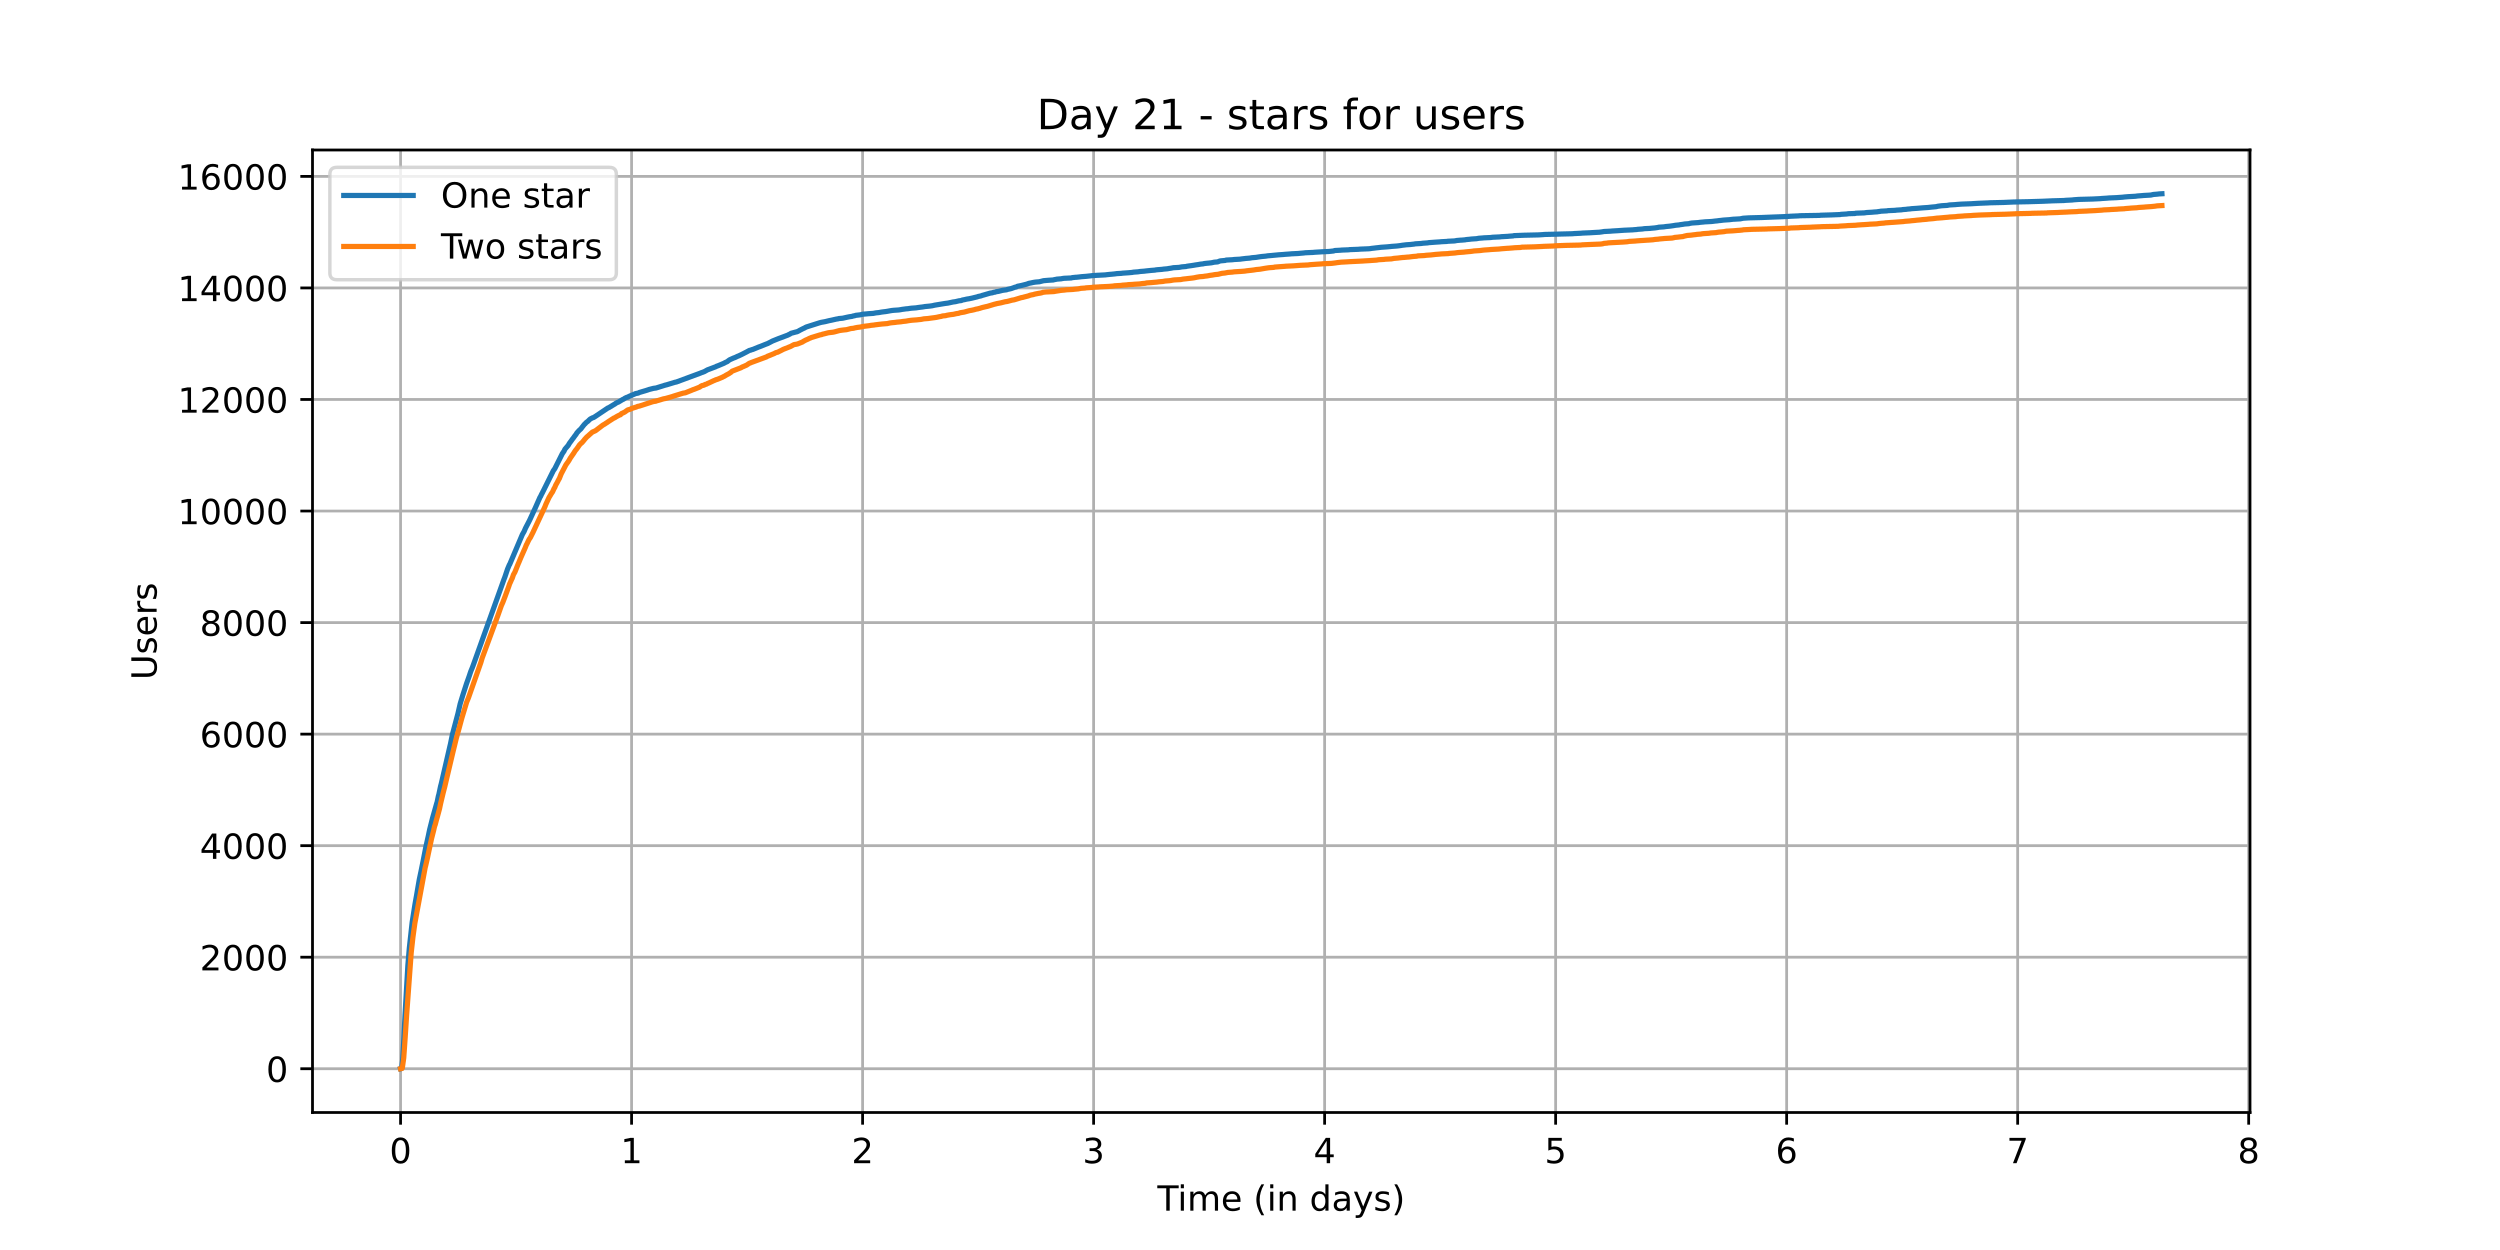 <?xml version="1.0" encoding="utf-8" standalone="no"?>
<!DOCTYPE svg PUBLIC "-//W3C//DTD SVG 1.1//EN"
  "http://www.w3.org/Graphics/SVG/1.1/DTD/svg11.dtd">
<!-- Created with matplotlib (https://matplotlib.org/) -->
<svg height="360pt" version="1.1" viewBox="0 0 720 360" width="720pt" xmlns="http://www.w3.org/2000/svg" xmlns:xlink="http://www.w3.org/1999/xlink">
 <defs>
  <style type="text/css">*{stroke-linecap:butt;stroke-linejoin:round;}</style>
 </defs>
 <g id="figure_1">
  <g id="patch_1">
   <path d="M 0 360 
L 720 360 
L 720 0 
L 0 0 
z
" style="fill:#ffffff;"/>
  </g>
  <g id="axes_1">
   <g id="patch_2">
    <path d="M 90 320.4 
L 648 320.4 
L 648 43.2 
L 90 43.2 
z
" style="fill:#ffffff;"/>
   </g>
   <g id="matplotlib.axis_1">
    <g id="xtick_1">
     <g id="line2d_1">
      <path clip-path="url(#p5979b365cb)" d="M 115.364 320.4 
L 115.364 43.2 
" style="fill:none;stroke:#b0b0b0;stroke-linecap:square;stroke-width:0.8;"/>
     </g>
     <g id="line2d_2">
      <defs>
       <path d="M 0 0 
L 0 3.5 
" id="ma0890ccda3" style="stroke:#000000;stroke-width:0.8;"/>
      </defs>
      <g>
       <use style="stroke:#000000;stroke-width:0.8;" x="115.364" xlink:href="#ma0890ccda3" y="320.4"/>
      </g>
     </g>
     <g id="text_1">
      <!-- 0 -->
      <g transform="translate(112.182 334.998)scale(0.1 -0.1)">
       <defs>
        <path d="M 31.781 66.406 
Q 24.172 66.406 20.328 58.906 
Q 16.5 51.422 16.5 36.375 
Q 16.5 21.391 20.328 13.891 
Q 24.172 6.391 31.781 6.391 
Q 39.453 6.391 43.281 13.891 
Q 47.125 21.391 47.125 36.375 
Q 47.125 51.422 43.281 58.906 
Q 39.453 66.406 31.781 66.406 
z
M 31.781 74.219 
Q 44.047 74.219 50.516 64.516 
Q 56.984 54.828 56.984 36.375 
Q 56.984 17.969 50.516 8.266 
Q 44.047 -1.422 31.781 -1.422 
Q 19.531 -1.422 13.062 8.266 
Q 6.594 17.969 6.594 36.375 
Q 6.594 54.828 13.062 64.516 
Q 19.531 74.219 31.781 74.219 
z
" id="DejaVuSans-48"/>
       </defs>
       <use xlink:href="#DejaVuSans-48"/>
      </g>
     </g>
    </g>
    <g id="xtick_2">
     <g id="line2d_3">
      <path clip-path="url(#p5979b365cb)" d="M 181.895 320.4 
L 181.895 43.2 
" style="fill:none;stroke:#b0b0b0;stroke-linecap:square;stroke-width:0.8;"/>
     </g>
     <g id="line2d_4">
      <g>
       <use style="stroke:#000000;stroke-width:0.8;" x="181.895" xlink:href="#ma0890ccda3" y="320.4"/>
      </g>
     </g>
     <g id="text_2">
      <!-- 1 -->
      <g transform="translate(178.714 334.998)scale(0.1 -0.1)">
       <defs>
        <path d="M 12.406 8.297 
L 28.516 8.297 
L 28.516 63.922 
L 10.984 60.406 
L 10.984 69.391 
L 28.422 72.906 
L 38.281 72.906 
L 38.281 8.297 
L 54.391 8.297 
L 54.391 0 
L 12.406 0 
z
" id="DejaVuSans-49"/>
       </defs>
       <use xlink:href="#DejaVuSans-49"/>
      </g>
     </g>
    </g>
    <g id="xtick_3">
     <g id="line2d_5">
      <path clip-path="url(#p5979b365cb)" d="M 248.427 320.4 
L 248.427 43.2 
" style="fill:none;stroke:#b0b0b0;stroke-linecap:square;stroke-width:0.8;"/>
     </g>
     <g id="line2d_6">
      <g>
       <use style="stroke:#000000;stroke-width:0.8;" x="248.427" xlink:href="#ma0890ccda3" y="320.4"/>
      </g>
     </g>
     <g id="text_3">
      <!-- 2 -->
      <g transform="translate(245.246 334.998)scale(0.1 -0.1)">
       <defs>
        <path d="M 19.188 8.297 
L 53.609 8.297 
L 53.609 0 
L 7.328 0 
L 7.328 8.297 
Q 12.938 14.109 22.625 23.891 
Q 32.328 33.688 34.812 36.531 
Q 39.547 41.844 41.422 45.531 
Q 43.312 49.219 43.312 52.781 
Q 43.312 58.594 39.234 62.25 
Q 35.156 65.922 28.609 65.922 
Q 23.969 65.922 18.812 64.312 
Q 13.672 62.703 7.812 59.422 
L 7.812 69.391 
Q 13.766 71.781 18.938 73 
Q 24.125 74.219 28.422 74.219 
Q 39.75 74.219 46.484 68.547 
Q 53.219 62.891 53.219 53.422 
Q 53.219 48.922 51.531 44.891 
Q 49.859 40.875 45.406 35.406 
Q 44.188 33.984 37.641 27.219 
Q 31.109 20.453 19.188 8.297 
z
" id="DejaVuSans-50"/>
       </defs>
       <use xlink:href="#DejaVuSans-50"/>
      </g>
     </g>
    </g>
    <g id="xtick_4">
     <g id="line2d_7">
      <path clip-path="url(#p5979b365cb)" d="M 314.959 320.4 
L 314.959 43.2 
" style="fill:none;stroke:#b0b0b0;stroke-linecap:square;stroke-width:0.8;"/>
     </g>
     <g id="line2d_8">
      <g>
       <use style="stroke:#000000;stroke-width:0.8;" x="314.959" xlink:href="#ma0890ccda3" y="320.4"/>
      </g>
     </g>
     <g id="text_4">
      <!-- 3 -->
      <g transform="translate(311.778 334.998)scale(0.1 -0.1)">
       <defs>
        <path d="M 40.578 39.312 
Q 47.656 37.797 51.625 33 
Q 55.609 28.219 55.609 21.188 
Q 55.609 10.406 48.188 4.484 
Q 40.766 -1.422 27.094 -1.422 
Q 22.516 -1.422 17.656 -0.516 
Q 12.797 0.391 7.625 2.203 
L 7.625 11.719 
Q 11.719 9.328 16.594 8.109 
Q 21.484 6.891 26.812 6.891 
Q 36.078 6.891 40.938 10.547 
Q 45.797 14.203 45.797 21.188 
Q 45.797 27.641 41.281 31.266 
Q 36.766 34.906 28.719 34.906 
L 20.219 34.906 
L 20.219 43.016 
L 29.109 43.016 
Q 36.375 43.016 40.234 45.922 
Q 44.094 48.828 44.094 54.297 
Q 44.094 59.906 40.109 62.906 
Q 36.141 65.922 28.719 65.922 
Q 24.656 65.922 20.016 65.031 
Q 15.375 64.156 9.812 62.312 
L 9.812 71.094 
Q 15.438 72.656 20.344 73.438 
Q 25.25 74.219 29.594 74.219 
Q 40.828 74.219 47.359 69.109 
Q 53.906 64.016 53.906 55.328 
Q 53.906 49.266 50.438 45.094 
Q 46.969 40.922 40.578 39.312 
z
" id="DejaVuSans-51"/>
       </defs>
       <use xlink:href="#DejaVuSans-51"/>
      </g>
     </g>
    </g>
    <g id="xtick_5">
     <g id="line2d_9">
      <path clip-path="url(#p5979b365cb)" d="M 381.49 320.4 
L 381.49 43.2 
" style="fill:none;stroke:#b0b0b0;stroke-linecap:square;stroke-width:0.8;"/>
     </g>
     <g id="line2d_10">
      <g>
       <use style="stroke:#000000;stroke-width:0.8;" x="381.49" xlink:href="#ma0890ccda3" y="320.4"/>
      </g>
     </g>
     <g id="text_5">
      <!-- 4 -->
      <g transform="translate(378.309 334.998)scale(0.1 -0.1)">
       <defs>
        <path d="M 37.797 64.312 
L 12.891 25.391 
L 37.797 25.391 
z
M 35.203 72.906 
L 47.609 72.906 
L 47.609 25.391 
L 58.016 25.391 
L 58.016 17.188 
L 47.609 17.188 
L 47.609 0 
L 37.797 0 
L 37.797 17.188 
L 4.891 17.188 
L 4.891 26.703 
z
" id="DejaVuSans-52"/>
       </defs>
       <use xlink:href="#DejaVuSans-52"/>
      </g>
     </g>
    </g>
    <g id="xtick_6">
     <g id="line2d_11">
      <path clip-path="url(#p5979b365cb)" d="M 448.022 320.4 
L 448.022 43.2 
" style="fill:none;stroke:#b0b0b0;stroke-linecap:square;stroke-width:0.8;"/>
     </g>
     <g id="line2d_12">
      <g>
       <use style="stroke:#000000;stroke-width:0.8;" x="448.022" xlink:href="#ma0890ccda3" y="320.4"/>
      </g>
     </g>
     <g id="text_6">
      <!-- 5 -->
      <g transform="translate(444.841 334.998)scale(0.1 -0.1)">
       <defs>
        <path d="M 10.797 72.906 
L 49.516 72.906 
L 49.516 64.594 
L 19.828 64.594 
L 19.828 46.734 
Q 21.969 47.469 24.109 47.828 
Q 26.266 48.188 28.422 48.188 
Q 40.625 48.188 47.75 41.5 
Q 54.891 34.812 54.891 23.391 
Q 54.891 11.625 47.562 5.094 
Q 40.234 -1.422 26.906 -1.422 
Q 22.312 -1.422 17.547 -0.641 
Q 12.797 0.141 7.719 1.703 
L 7.719 11.625 
Q 12.109 9.234 16.797 8.062 
Q 21.484 6.891 26.703 6.891 
Q 35.156 6.891 40.078 11.328 
Q 45.016 15.766 45.016 23.391 
Q 45.016 31 40.078 35.438 
Q 35.156 39.891 26.703 39.891 
Q 22.75 39.891 18.812 39.016 
Q 14.891 38.141 10.797 36.281 
z
" id="DejaVuSans-53"/>
       </defs>
       <use xlink:href="#DejaVuSans-53"/>
      </g>
     </g>
    </g>
    <g id="xtick_7">
     <g id="line2d_13">
      <path clip-path="url(#p5979b365cb)" d="M 514.554 320.4 
L 514.554 43.2 
" style="fill:none;stroke:#b0b0b0;stroke-linecap:square;stroke-width:0.8;"/>
     </g>
     <g id="line2d_14">
      <g>
       <use style="stroke:#000000;stroke-width:0.8;" x="514.554" xlink:href="#ma0890ccda3" y="320.4"/>
      </g>
     </g>
     <g id="text_7">
      <!-- 6 -->
      <g transform="translate(511.373 334.998)scale(0.1 -0.1)">
       <defs>
        <path d="M 33.016 40.375 
Q 26.375 40.375 22.484 35.828 
Q 18.609 31.297 18.609 23.391 
Q 18.609 15.531 22.484 10.953 
Q 26.375 6.391 33.016 6.391 
Q 39.656 6.391 43.531 10.953 
Q 47.406 15.531 47.406 23.391 
Q 47.406 31.297 43.531 35.828 
Q 39.656 40.375 33.016 40.375 
z
M 52.594 71.297 
L 52.594 62.312 
Q 48.875 64.062 45.094 64.984 
Q 41.312 65.922 37.594 65.922 
Q 27.828 65.922 22.672 59.328 
Q 17.531 52.734 16.797 39.406 
Q 19.672 43.656 24.016 45.922 
Q 28.375 48.188 33.594 48.188 
Q 44.578 48.188 50.953 41.516 
Q 57.328 34.859 57.328 23.391 
Q 57.328 12.156 50.688 5.359 
Q 44.047 -1.422 33.016 -1.422 
Q 20.359 -1.422 13.672 8.266 
Q 6.984 17.969 6.984 36.375 
Q 6.984 53.656 15.188 63.938 
Q 23.391 74.219 37.203 74.219 
Q 40.922 74.219 44.703 73.484 
Q 48.484 72.75 52.594 71.297 
z
" id="DejaVuSans-54"/>
       </defs>
       <use xlink:href="#DejaVuSans-54"/>
      </g>
     </g>
    </g>
    <g id="xtick_8">
     <g id="line2d_15">
      <path clip-path="url(#p5979b365cb)" d="M 581.086 320.4 
L 581.086 43.2 
" style="fill:none;stroke:#b0b0b0;stroke-linecap:square;stroke-width:0.8;"/>
     </g>
     <g id="line2d_16">
      <g>
       <use style="stroke:#000000;stroke-width:0.8;" x="581.086" xlink:href="#ma0890ccda3" y="320.4"/>
      </g>
     </g>
     <g id="text_8">
      <!-- 7 -->
      <g transform="translate(577.904 334.998)scale(0.1 -0.1)">
       <defs>
        <path d="M 8.203 72.906 
L 55.078 72.906 
L 55.078 68.703 
L 28.609 0 
L 18.312 0 
L 43.219 64.594 
L 8.203 64.594 
z
" id="DejaVuSans-55"/>
       </defs>
       <use xlink:href="#DejaVuSans-55"/>
      </g>
     </g>
    </g>
    <g id="xtick_9">
     <g id="line2d_17">
      <path clip-path="url(#p5979b365cb)" d="M 647.617 320.4 
L 647.617 43.2 
" style="fill:none;stroke:#b0b0b0;stroke-linecap:square;stroke-width:0.8;"/>
     </g>
     <g id="line2d_18">
      <g>
       <use style="stroke:#000000;stroke-width:0.8;" x="647.617" xlink:href="#ma0890ccda3" y="320.4"/>
      </g>
     </g>
     <g id="text_9">
      <!-- 8 -->
      <g transform="translate(644.436 334.998)scale(0.1 -0.1)">
       <defs>
        <path d="M 31.781 34.625 
Q 24.75 34.625 20.719 30.859 
Q 16.703 27.094 16.703 20.516 
Q 16.703 13.922 20.719 10.156 
Q 24.75 6.391 31.781 6.391 
Q 38.812 6.391 42.859 10.172 
Q 46.922 13.969 46.922 20.516 
Q 46.922 27.094 42.891 30.859 
Q 38.875 34.625 31.781 34.625 
z
M 21.922 38.812 
Q 15.578 40.375 12.031 44.719 
Q 8.5 49.078 8.5 55.328 
Q 8.5 64.062 14.719 69.141 
Q 20.953 74.219 31.781 74.219 
Q 42.672 74.219 48.875 69.141 
Q 55.078 64.062 55.078 55.328 
Q 55.078 49.078 51.531 44.719 
Q 48 40.375 41.703 38.812 
Q 48.828 37.156 52.797 32.312 
Q 56.781 27.484 56.781 20.516 
Q 56.781 9.906 50.312 4.234 
Q 43.844 -1.422 31.781 -1.422 
Q 19.734 -1.422 13.25 4.234 
Q 6.781 9.906 6.781 20.516 
Q 6.781 27.484 10.781 32.312 
Q 14.797 37.156 21.922 38.812 
z
M 18.312 54.391 
Q 18.312 48.734 21.844 45.562 
Q 25.391 42.391 31.781 42.391 
Q 38.141 42.391 41.719 45.562 
Q 45.312 48.734 45.312 54.391 
Q 45.312 60.062 41.719 63.234 
Q 38.141 66.406 31.781 66.406 
Q 25.391 66.406 21.844 63.234 
Q 18.312 60.062 18.312 54.391 
z
" id="DejaVuSans-56"/>
       </defs>
       <use xlink:href="#DejaVuSans-56"/>
      </g>
     </g>
    </g>
    <g id="text_10">
     <!-- Time (in days) -->
     <g transform="translate(333.327 348.677)scale(0.1 -0.1)">
      <defs>
       <path d="M -0.297 72.906 
L 61.375 72.906 
L 61.375 64.594 
L 35.5 64.594 
L 35.5 0 
L 25.594 0 
L 25.594 64.594 
L -0.297 64.594 
z
" id="DejaVuSans-84"/>
       <path d="M 9.422 54.688 
L 18.406 54.688 
L 18.406 0 
L 9.422 0 
z
M 9.422 75.984 
L 18.406 75.984 
L 18.406 64.594 
L 9.422 64.594 
z
" id="DejaVuSans-105"/>
       <path d="M 52 44.188 
Q 55.375 50.25 60.062 53.125 
Q 64.75 56 71.094 56 
Q 79.641 56 84.281 50.016 
Q 88.922 44.047 88.922 33.016 
L 88.922 0 
L 79.891 0 
L 79.891 32.719 
Q 79.891 40.578 77.094 44.375 
Q 74.312 48.188 68.609 48.188 
Q 61.625 48.188 57.562 43.547 
Q 53.516 38.922 53.516 30.906 
L 53.516 0 
L 44.484 0 
L 44.484 32.719 
Q 44.484 40.625 41.703 44.406 
Q 38.922 48.188 33.109 48.188 
Q 26.219 48.188 22.156 43.531 
Q 18.109 38.875 18.109 30.906 
L 18.109 0 
L 9.078 0 
L 9.078 54.688 
L 18.109 54.688 
L 18.109 46.188 
Q 21.188 51.219 25.484 53.609 
Q 29.781 56 35.688 56 
Q 41.656 56 45.828 52.969 
Q 50 49.953 52 44.188 
z
" id="DejaVuSans-109"/>
       <path d="M 56.203 29.594 
L 56.203 25.203 
L 14.891 25.203 
Q 15.484 15.922 20.484 11.062 
Q 25.484 6.203 34.422 6.203 
Q 39.594 6.203 44.453 7.469 
Q 49.312 8.734 54.109 11.281 
L 54.109 2.781 
Q 49.266 0.734 44.188 -0.344 
Q 39.109 -1.422 33.891 -1.422 
Q 20.797 -1.422 13.156 6.188 
Q 5.516 13.812 5.516 26.812 
Q 5.516 40.234 12.766 48.109 
Q 20.016 56 32.328 56 
Q 43.359 56 49.781 48.891 
Q 56.203 41.797 56.203 29.594 
z
M 47.219 32.234 
Q 47.125 39.594 43.094 43.984 
Q 39.062 48.391 32.422 48.391 
Q 24.906 48.391 20.391 44.141 
Q 15.875 39.891 15.188 32.172 
z
" id="DejaVuSans-101"/>
       <path id="DejaVuSans-32"/>
       <path d="M 31 75.875 
Q 24.469 64.656 21.281 53.656 
Q 18.109 42.672 18.109 31.391 
Q 18.109 20.125 21.312 9.062 
Q 24.516 -2 31 -13.188 
L 23.188 -13.188 
Q 15.875 -1.703 12.234 9.375 
Q 8.594 20.453 8.594 31.391 
Q 8.594 42.281 12.203 53.312 
Q 15.828 64.359 23.188 75.875 
z
" id="DejaVuSans-40"/>
       <path d="M 54.891 33.016 
L 54.891 0 
L 45.906 0 
L 45.906 32.719 
Q 45.906 40.484 42.875 44.328 
Q 39.844 48.188 33.797 48.188 
Q 26.516 48.188 22.312 43.547 
Q 18.109 38.922 18.109 30.906 
L 18.109 0 
L 9.078 0 
L 9.078 54.688 
L 18.109 54.688 
L 18.109 46.188 
Q 21.344 51.125 25.703 53.562 
Q 30.078 56 35.797 56 
Q 45.219 56 50.047 50.172 
Q 54.891 44.344 54.891 33.016 
z
" id="DejaVuSans-110"/>
       <path d="M 45.406 46.391 
L 45.406 75.984 
L 54.391 75.984 
L 54.391 0 
L 45.406 0 
L 45.406 8.203 
Q 42.578 3.328 38.25 0.953 
Q 33.938 -1.422 27.875 -1.422 
Q 17.969 -1.422 11.734 6.484 
Q 5.516 14.406 5.516 27.297 
Q 5.516 40.188 11.734 48.094 
Q 17.969 56 27.875 56 
Q 33.938 56 38.25 53.625 
Q 42.578 51.266 45.406 46.391 
z
M 14.797 27.297 
Q 14.797 17.391 18.875 11.75 
Q 22.953 6.109 30.078 6.109 
Q 37.203 6.109 41.297 11.75 
Q 45.406 17.391 45.406 27.297 
Q 45.406 37.203 41.297 42.844 
Q 37.203 48.484 30.078 48.484 
Q 22.953 48.484 18.875 42.844 
Q 14.797 37.203 14.797 27.297 
z
" id="DejaVuSans-100"/>
       <path d="M 34.281 27.484 
Q 23.391 27.484 19.188 25 
Q 14.984 22.516 14.984 16.5 
Q 14.984 11.719 18.141 8.906 
Q 21.297 6.109 26.703 6.109 
Q 34.188 6.109 38.703 11.406 
Q 43.219 16.703 43.219 25.484 
L 43.219 27.484 
z
M 52.203 31.203 
L 52.203 0 
L 43.219 0 
L 43.219 8.297 
Q 40.141 3.328 35.547 0.953 
Q 30.953 -1.422 24.312 -1.422 
Q 15.922 -1.422 10.953 3.297 
Q 6 8.016 6 15.922 
Q 6 25.141 12.172 29.828 
Q 18.359 34.516 30.609 34.516 
L 43.219 34.516 
L 43.219 35.406 
Q 43.219 41.609 39.141 45 
Q 35.062 48.391 27.688 48.391 
Q 23 48.391 18.547 47.266 
Q 14.109 46.141 10.016 43.891 
L 10.016 52.203 
Q 14.938 54.109 19.578 55.047 
Q 24.219 56 28.609 56 
Q 40.484 56 46.344 49.844 
Q 52.203 43.703 52.203 31.203 
z
" id="DejaVuSans-97"/>
       <path d="M 32.172 -5.078 
Q 28.375 -14.844 24.75 -17.812 
Q 21.141 -20.797 15.094 -20.797 
L 7.906 -20.797 
L 7.906 -13.281 
L 13.188 -13.281 
Q 16.891 -13.281 18.938 -11.516 
Q 21 -9.766 23.484 -3.219 
L 25.094 0.875 
L 2.984 54.688 
L 12.5 54.688 
L 29.594 11.922 
L 46.688 54.688 
L 56.203 54.688 
z
" id="DejaVuSans-121"/>
       <path d="M 44.281 53.078 
L 44.281 44.578 
Q 40.484 46.531 36.375 47.5 
Q 32.281 48.484 27.875 48.484 
Q 21.188 48.484 17.844 46.438 
Q 14.5 44.391 14.5 40.281 
Q 14.5 37.156 16.891 35.375 
Q 19.281 33.594 26.516 31.984 
L 29.594 31.297 
Q 39.156 29.25 43.188 25.516 
Q 47.219 21.781 47.219 15.094 
Q 47.219 7.469 41.188 3.016 
Q 35.156 -1.422 24.609 -1.422 
Q 20.219 -1.422 15.453 -0.562 
Q 10.688 0.297 5.422 2 
L 5.422 11.281 
Q 10.406 8.688 15.234 7.391 
Q 20.062 6.109 24.812 6.109 
Q 31.156 6.109 34.562 8.281 
Q 37.984 10.453 37.984 14.406 
Q 37.984 18.062 35.516 20.016 
Q 33.062 21.969 24.703 23.781 
L 21.578 24.516 
Q 13.234 26.266 9.516 29.906 
Q 5.812 33.547 5.812 39.891 
Q 5.812 47.609 11.281 51.797 
Q 16.75 56 26.812 56 
Q 31.781 56 36.172 55.266 
Q 40.578 54.547 44.281 53.078 
z
" id="DejaVuSans-115"/>
       <path d="M 8.016 75.875 
L 15.828 75.875 
Q 23.141 64.359 26.781 53.312 
Q 30.422 42.281 30.422 31.391 
Q 30.422 20.453 26.781 9.375 
Q 23.141 -1.703 15.828 -13.188 
L 8.016 -13.188 
Q 14.5 -2 17.703 9.062 
Q 20.906 20.125 20.906 31.391 
Q 20.906 42.672 17.703 53.656 
Q 14.5 64.656 8.016 75.875 
z
" id="DejaVuSans-41"/>
      </defs>
      <use xlink:href="#DejaVuSans-84"/>
      <use x="57.959" xlink:href="#DejaVuSans-105"/>
      <use x="85.742" xlink:href="#DejaVuSans-109"/>
      <use x="183.154" xlink:href="#DejaVuSans-101"/>
      <use x="244.678" xlink:href="#DejaVuSans-32"/>
      <use x="276.465" xlink:href="#DejaVuSans-40"/>
      <use x="315.479" xlink:href="#DejaVuSans-105"/>
      <use x="343.262" xlink:href="#DejaVuSans-110"/>
      <use x="406.641" xlink:href="#DejaVuSans-32"/>
      <use x="438.428" xlink:href="#DejaVuSans-100"/>
      <use x="501.904" xlink:href="#DejaVuSans-97"/>
      <use x="563.184" xlink:href="#DejaVuSans-121"/>
      <use x="622.363" xlink:href="#DejaVuSans-115"/>
      <use x="674.463" xlink:href="#DejaVuSans-41"/>
     </g>
    </g>
   </g>
   <g id="matplotlib.axis_2">
    <g id="ytick_1">
     <g id="line2d_19">
      <path clip-path="url(#p5979b365cb)" d="M 90 307.8 
L 648 307.8 
" style="fill:none;stroke:#b0b0b0;stroke-linecap:square;stroke-width:0.8;"/>
     </g>
     <g id="line2d_20">
      <defs>
       <path d="M 0 0 
L -3.5 0 
" id="m59d051f41e" style="stroke:#000000;stroke-width:0.8;"/>
      </defs>
      <g>
       <use style="stroke:#000000;stroke-width:0.8;" x="90" xlink:href="#m59d051f41e" y="307.8"/>
      </g>
     </g>
     <g id="text_11">
      <!-- 0 -->
      <g transform="translate(76.638 311.599)scale(0.1 -0.1)">
       <use xlink:href="#DejaVuSans-48"/>
      </g>
     </g>
    </g>
    <g id="ytick_2">
     <g id="line2d_21">
      <path clip-path="url(#p5979b365cb)" d="M 90 275.676 
L 648 275.676 
" style="fill:none;stroke:#b0b0b0;stroke-linecap:square;stroke-width:0.8;"/>
     </g>
     <g id="line2d_22">
      <g>
       <use style="stroke:#000000;stroke-width:0.8;" x="90" xlink:href="#m59d051f41e" y="275.676"/>
      </g>
     </g>
     <g id="text_12">
      <!-- 2000 -->
      <g transform="translate(57.55 279.475)scale(0.1 -0.1)">
       <use xlink:href="#DejaVuSans-50"/>
       <use x="63.623" xlink:href="#DejaVuSans-48"/>
       <use x="127.246" xlink:href="#DejaVuSans-48"/>
       <use x="190.869" xlink:href="#DejaVuSans-48"/>
      </g>
     </g>
    </g>
    <g id="ytick_3">
     <g id="line2d_23">
      <path clip-path="url(#p5979b365cb)" d="M 90 243.551 
L 648 243.551 
" style="fill:none;stroke:#b0b0b0;stroke-linecap:square;stroke-width:0.8;"/>
     </g>
     <g id="line2d_24">
      <g>
       <use style="stroke:#000000;stroke-width:0.8;" x="90" xlink:href="#m59d051f41e" y="243.551"/>
      </g>
     </g>
     <g id="text_13">
      <!-- 4000 -->
      <g transform="translate(57.55 247.35)scale(0.1 -0.1)">
       <use xlink:href="#DejaVuSans-52"/>
       <use x="63.623" xlink:href="#DejaVuSans-48"/>
       <use x="127.246" xlink:href="#DejaVuSans-48"/>
       <use x="190.869" xlink:href="#DejaVuSans-48"/>
      </g>
     </g>
    </g>
    <g id="ytick_4">
     <g id="line2d_25">
      <path clip-path="url(#p5979b365cb)" d="M 90 211.427 
L 648 211.427 
" style="fill:none;stroke:#b0b0b0;stroke-linecap:square;stroke-width:0.8;"/>
     </g>
     <g id="line2d_26">
      <g>
       <use style="stroke:#000000;stroke-width:0.8;" x="90" xlink:href="#m59d051f41e" y="211.427"/>
      </g>
     </g>
     <g id="text_14">
      <!-- 6000 -->
      <g transform="translate(57.55 215.226)scale(0.1 -0.1)">
       <use xlink:href="#DejaVuSans-54"/>
       <use x="63.623" xlink:href="#DejaVuSans-48"/>
       <use x="127.246" xlink:href="#DejaVuSans-48"/>
       <use x="190.869" xlink:href="#DejaVuSans-48"/>
      </g>
     </g>
    </g>
    <g id="ytick_5">
     <g id="line2d_27">
      <path clip-path="url(#p5979b365cb)" d="M 90 179.302 
L 648 179.302 
" style="fill:none;stroke:#b0b0b0;stroke-linecap:square;stroke-width:0.8;"/>
     </g>
     <g id="line2d_28">
      <g>
       <use style="stroke:#000000;stroke-width:0.8;" x="90" xlink:href="#m59d051f41e" y="179.302"/>
      </g>
     </g>
     <g id="text_15">
      <!-- 8000 -->
      <g transform="translate(57.55 183.102)scale(0.1 -0.1)">
       <use xlink:href="#DejaVuSans-56"/>
       <use x="63.623" xlink:href="#DejaVuSans-48"/>
       <use x="127.246" xlink:href="#DejaVuSans-48"/>
       <use x="190.869" xlink:href="#DejaVuSans-48"/>
      </g>
     </g>
    </g>
    <g id="ytick_6">
     <g id="line2d_29">
      <path clip-path="url(#p5979b365cb)" d="M 90 147.178 
L 648 147.178 
" style="fill:none;stroke:#b0b0b0;stroke-linecap:square;stroke-width:0.8;"/>
     </g>
     <g id="line2d_30">
      <g>
       <use style="stroke:#000000;stroke-width:0.8;" x="90" xlink:href="#m59d051f41e" y="147.178"/>
      </g>
     </g>
     <g id="text_16">
      <!-- 10000 -->
      <g transform="translate(51.188 150.977)scale(0.1 -0.1)">
       <use xlink:href="#DejaVuSans-49"/>
       <use x="63.623" xlink:href="#DejaVuSans-48"/>
       <use x="127.246" xlink:href="#DejaVuSans-48"/>
       <use x="190.869" xlink:href="#DejaVuSans-48"/>
       <use x="254.492" xlink:href="#DejaVuSans-48"/>
      </g>
     </g>
    </g>
    <g id="ytick_7">
     <g id="line2d_31">
      <path clip-path="url(#p5979b365cb)" d="M 90 115.053 
L 648 115.053 
" style="fill:none;stroke:#b0b0b0;stroke-linecap:square;stroke-width:0.8;"/>
     </g>
     <g id="line2d_32">
      <g>
       <use style="stroke:#000000;stroke-width:0.8;" x="90" xlink:href="#m59d051f41e" y="115.053"/>
      </g>
     </g>
     <g id="text_17">
      <!-- 12000 -->
      <g transform="translate(51.188 118.853)scale(0.1 -0.1)">
       <use xlink:href="#DejaVuSans-49"/>
       <use x="63.623" xlink:href="#DejaVuSans-50"/>
       <use x="127.246" xlink:href="#DejaVuSans-48"/>
       <use x="190.869" xlink:href="#DejaVuSans-48"/>
       <use x="254.492" xlink:href="#DejaVuSans-48"/>
      </g>
     </g>
    </g>
    <g id="ytick_8">
     <g id="line2d_33">
      <path clip-path="url(#p5979b365cb)" d="M 90 82.929 
L 648 82.929 
" style="fill:none;stroke:#b0b0b0;stroke-linecap:square;stroke-width:0.8;"/>
     </g>
     <g id="line2d_34">
      <g>
       <use style="stroke:#000000;stroke-width:0.8;" x="90" xlink:href="#m59d051f41e" y="82.929"/>
      </g>
     </g>
     <g id="text_18">
      <!-- 14000 -->
      <g transform="translate(51.188 86.728)scale(0.1 -0.1)">
       <use xlink:href="#DejaVuSans-49"/>
       <use x="63.623" xlink:href="#DejaVuSans-52"/>
       <use x="127.246" xlink:href="#DejaVuSans-48"/>
       <use x="190.869" xlink:href="#DejaVuSans-48"/>
       <use x="254.492" xlink:href="#DejaVuSans-48"/>
      </g>
     </g>
    </g>
    <g id="ytick_9">
     <g id="line2d_35">
      <path clip-path="url(#p5979b365cb)" d="M 90 50.805 
L 648 50.805 
" style="fill:none;stroke:#b0b0b0;stroke-linecap:square;stroke-width:0.8;"/>
     </g>
     <g id="line2d_36">
      <g>
       <use style="stroke:#000000;stroke-width:0.8;" x="90" xlink:href="#m59d051f41e" y="50.805"/>
      </g>
     </g>
     <g id="text_19">
      <!-- 16000 -->
      <g transform="translate(51.188 54.604)scale(0.1 -0.1)">
       <use xlink:href="#DejaVuSans-49"/>
       <use x="63.623" xlink:href="#DejaVuSans-54"/>
       <use x="127.246" xlink:href="#DejaVuSans-48"/>
       <use x="190.869" xlink:href="#DejaVuSans-48"/>
       <use x="254.492" xlink:href="#DejaVuSans-48"/>
      </g>
     </g>
    </g>
    <g id="text_20">
     <!-- Users -->
     <g transform="translate(45.108 195.801)rotate(-90)scale(0.1 -0.1)">
      <defs>
       <path d="M 8.688 72.906 
L 18.609 72.906 
L 18.609 28.609 
Q 18.609 16.891 22.844 11.734 
Q 27.094 6.594 36.625 6.594 
Q 46.094 6.594 50.344 11.734 
Q 54.594 16.891 54.594 28.609 
L 54.594 72.906 
L 64.5 72.906 
L 64.5 27.391 
Q 64.5 13.141 57.438 5.859 
Q 50.391 -1.422 36.625 -1.422 
Q 22.797 -1.422 15.734 5.859 
Q 8.688 13.141 8.688 27.391 
z
" id="DejaVuSans-85"/>
       <path d="M 41.109 46.297 
Q 39.594 47.172 37.812 47.578 
Q 36.031 48 33.891 48 
Q 26.266 48 22.188 43.047 
Q 18.109 38.094 18.109 28.812 
L 18.109 0 
L 9.078 0 
L 9.078 54.688 
L 18.109 54.688 
L 18.109 46.188 
Q 20.953 51.172 25.484 53.578 
Q 30.031 56 36.531 56 
Q 37.453 56 38.578 55.875 
Q 39.703 55.766 41.062 55.516 
z
" id="DejaVuSans-114"/>
      </defs>
      <use xlink:href="#DejaVuSans-85"/>
      <use x="73.193" xlink:href="#DejaVuSans-115"/>
      <use x="125.293" xlink:href="#DejaVuSans-101"/>
      <use x="186.816" xlink:href="#DejaVuSans-114"/>
      <use x="227.93" xlink:href="#DejaVuSans-115"/>
     </g>
    </g>
   </g>
   <g id="line2d_37">
    <path clip-path="url(#p5979b365cb)" d="M 115.364 307.8 
L 115.635 307.72 
L 115.726 307.415 
L 116.001 304.796 
L 116.367 298.082 
L 116.642 292.461 
L 117.467 278.053 
L 117.879 273.122 
L 118.703 265.605 
L 119.527 260.368 
L 119.985 257.798 
L 120.26 256.176 
L 120.763 253.269 
L 121.267 250.892 
L 121.862 247.952 
L 122.641 243.937 
L 123.373 240.676 
L 123.739 238.925 
L 123.968 238.01 
L 124.563 235.649 
L 125.799 231.28 
L 125.891 231.023 
L 126.257 229.256 
L 126.395 228.79 
L 126.898 226.397 
L 127.081 225.738 
L 129.646 214.623 
L 129.691 214.463 
L 130.29 211.555 
L 131.893 205.484 
L 132.533 202.689 
L 133.313 200.135 
L 134.366 196.874 
L 135.144 194.69 
L 135.419 193.855 
L 135.602 193.325 
L 136.06 192.2 
L 136.472 191.076 
L 145.125 166.902 
L 145.399 166.196 
L 146.178 163.883 
L 146.727 162.582 
L 146.773 162.582 
L 150.436 153.94 
L 150.94 153.057 
L 151.352 152.093 
L 152.313 150.246 
L 152.542 149.796 
L 153.642 147.403 
L 154.191 146.214 
L 155.519 143.211 
L 155.657 143.018 
L 155.977 142.327 
L 156.161 142.006 
L 159.367 135.549 
L 159.78 134.971 
L 161.978 130.586 
L 162.161 130.361 
L 162.345 130.04 
L 162.391 130.023 
L 162.711 129.349 
L 163.628 128.289 
L 163.994 127.662 
L 164.498 126.988 
L 164.589 126.859 
L 164.864 126.458 
L 165.001 126.313 
L 165.643 125.414 
L 165.872 125.141 
L 166.146 124.675 
L 166.788 123.968 
L 167.291 123.518 
L 167.613 123.085 
L 168.299 122.217 
L 168.483 122.073 
L 168.711 121.8 
L 168.986 121.559 
L 169.307 121.334 
L 169.673 120.964 
L 169.994 120.675 
L 170.635 120.338 
L 170.955 120.242 
L 171.322 120.017 
L 175.078 117.495 
L 175.352 117.399 
L 176.772 116.531 
L 177.093 116.355 
L 177.276 116.194 
L 177.733 115.937 
L 177.917 115.873 
L 178.145 115.776 
L 179.336 115.053 
L 179.565 114.973 
L 179.977 114.684 
L 180.526 114.427 
L 180.847 114.363 
L 181.03 114.218 
L 181.168 114.17 
L 181.351 114.074 
L 182.816 113.463 
L 182.999 113.367 
L 183.731 113.222 
L 183.914 113.158 
L 184.098 113.046 
L 186.112 112.451 
L 186.387 112.355 
L 186.707 112.259 
L 186.845 112.194 
L 187.028 112.146 
L 188.219 111.841 
L 188.951 111.745 
L 191.561 110.926 
L 191.973 110.829 
L 194.354 110.106 
L 194.812 110.01 
L 201.679 107.472 
L 202.091 107.295 
L 202.366 107.215 
L 202.595 107.119 
L 202.824 107.038 
L 203.739 106.524 
L 206.166 105.609 
L 206.395 105.464 
L 206.715 105.368 
L 207.174 105.175 
L 208.547 104.597 
L 208.776 104.452 
L 209.508 104.115 
L 209.737 103.906 
L 210.149 103.617 
L 211.294 103.103 
L 211.614 102.991 
L 211.844 102.894 
L 212.439 102.605 
L 212.713 102.509 
L 213.63 102.075 
L 214.317 101.722 
L 215.003 101.368 
L 215.828 100.919 
L 216.195 100.838 
L 216.56 100.694 
L 216.835 100.63 
L 217.064 100.533 
L 218.621 99.891 
L 218.804 99.843 
L 220.636 99.104 
L 221.003 98.975 
L 221.736 98.606 
L 222.468 98.22 
L 224.255 97.497 
L 224.621 97.369 
L 226.957 96.486 
L 227.186 96.341 
L 227.415 96.261 
L 227.828 95.988 
L 229.201 95.618 
L 229.568 95.538 
L 230.118 95.265 
L 230.255 95.168 
L 230.851 94.863 
L 231.034 94.767 
L 231.538 94.526 
L 231.721 94.462 
L 231.904 94.317 
L 232.041 94.269 
L 232.225 94.173 
L 236.072 92.952 
L 236.392 92.872 
L 236.575 92.823 
L 237.217 92.711 
L 237.72 92.615 
L 238.82 92.342 
L 239.324 92.245 
L 239.552 92.197 
L 239.965 92.101 
L 240.881 91.892 
L 241.339 91.828 
L 241.568 91.747 
L 242.667 91.651 
L 243.537 91.458 
L 243.948 91.362 
L 244.682 91.217 
L 245.368 91.121 
L 245.689 91.008 
L 246.146 90.928 
L 246.467 90.816 
L 247.337 90.719 
L 247.84 90.655 
L 248.207 90.559 
L 248.482 90.494 
L 249.581 90.398 
L 250.038 90.35 
L 251.503 90.253 
L 252.236 90.109 
L 253.151 90.013 
L 253.838 89.884 
L 254.57 89.788 
L 255.029 89.739 
L 255.624 89.643 
L 256.311 89.515 
L 256.906 89.418 
L 257.363 89.37 
L 258.783 89.274 
L 259.332 89.193 
L 259.836 89.097 
L 260.34 89.033 
L 261.027 88.936 
L 261.393 88.92 
L 261.988 88.824 
L 262.492 88.76 
L 263.819 88.663 
L 264.415 88.567 
L 265.147 88.471 
L 265.605 88.422 
L 266.109 88.342 
L 266.338 88.294 
L 267.346 88.197 
L 267.804 88.149 
L 268.491 88.053 
L 269.18 87.892 
L 271.596 87.491 
L 272.191 87.394 
L 272.97 87.298 
L 273.794 87.121 
L 274.16 87.041 
L 274.434 86.977 
L 275.167 86.88 
L 276.174 86.639 
L 276.861 86.559 
L 277.136 86.415 
L 277.823 86.286 
L 278.143 86.206 
L 278.418 86.142 
L 279.059 86.045 
L 279.837 85.885 
L 280.249 85.788 
L 280.432 85.74 
L 281.485 85.483 
L 281.714 85.387 
L 282.492 85.226 
L 282.675 85.162 
L 282.859 85.081 
L 283.225 84.985 
L 285.148 84.423 
L 285.789 84.326 
L 286.155 84.198 
L 286.613 84.134 
L 286.842 84.021 
L 287.529 83.925 
L 288.72 83.62 
L 289.407 83.523 
L 289.911 83.459 
L 290.094 83.363 
L 290.919 83.186 
L 291.285 83.09 
L 291.606 82.977 
L 291.881 82.881 
L 292.247 82.736 
L 292.705 82.64 
L 293.025 82.447 
L 293.529 82.351 
L 293.758 82.303 
L 294.216 82.206 
L 295.361 81.917 
L 295.682 81.837 
L 295.911 81.757 
L 296.14 81.66 
L 296.415 81.58 
L 296.874 81.5 
L 297.148 81.435 
L 297.606 81.339 
L 298.202 81.243 
L 299.347 81.146 
L 300.537 80.841 
L 301.637 80.745 
L 302.049 80.712 
L 303.332 80.632 
L 303.653 80.536 
L 304.11 80.455 
L 304.385 80.391 
L 305.622 80.295 
L 305.897 80.231 
L 306.447 80.15 
L 308.507 80.054 
L 308.828 79.958 
L 309.744 79.861 
L 310.111 79.845 
L 310.981 79.749 
L 311.484 79.685 
L 312.766 79.588 
L 313.225 79.54 
L 314.094 79.444 
L 314.598 79.379 
L 316.063 79.283 
L 316.43 79.267 
L 318.307 79.171 
L 318.811 79.106 
L 319.726 79.01 
L 320.138 78.978 
L 321.1 78.881 
L 321.65 78.801 
L 323.023 78.721 
L 323.251 78.673 
L 324.717 78.576 
L 325.129 78.544 
L 326.136 78.448 
L 326.411 78.383 
L 327.738 78.287 
L 328.334 78.191 
L 329.57 78.094 
L 330.074 78.03 
L 330.99 77.934 
L 331.448 77.886 
L 332.638 77.789 
L 332.912 77.725 
L 333.37 77.677 
L 334.606 77.58 
L 335.156 77.5 
L 336.255 77.404 
L 336.53 77.339 
L 337.216 77.243 
L 337.949 77.098 
L 339.46 77.018 
L 339.689 76.986 
L 340.376 76.858 
L 341.566 76.761 
L 341.841 76.681 
L 342.482 76.584 
L 342.985 76.52 
L 343.489 76.44 
L 343.718 76.408 
L 344.359 76.295 
L 345.046 76.199 
L 345.733 76.071 
L 346.511 75.99 
L 346.785 75.91 
L 347.61 75.814 
L 348.022 75.781 
L 348.891 75.685 
L 349.716 75.508 
L 350.677 75.428 
L 351.135 75.235 
L 351.456 75.139 
L 351.914 75.091 
L 352.829 75.01 
L 353.151 74.898 
L 354.937 74.802 
L 355.441 74.737 
L 357.136 74.641 
L 357.685 74.561 
L 358.509 74.464 
L 358.738 74.432 
L 359.929 74.336 
L 360.57 74.223 
L 361.715 74.127 
L 362.311 74.031 
L 362.952 73.934 
L 363.456 73.87 
L 364.509 73.774 
L 365.105 73.677 
L 366.25 73.581 
L 366.708 73.533 
L 367.761 73.436 
L 368.219 73.388 
L 369.639 73.292 
L 370.097 73.244 
L 371.471 73.147 
L 371.929 73.099 
L 373.899 73.003 
L 374.357 72.954 
L 375.456 72.858 
L 375.959 72.794 
L 378.157 72.697 
L 378.614 72.649 
L 380.217 72.553 
L 380.629 72.521 
L 382.735 72.424 
L 383.193 72.376 
L 384.063 72.28 
L 384.429 72.151 
L 386.169 72.055 
L 386.398 72.023 
L 388.459 71.943 
L 388.687 71.894 
L 391.206 71.798 
L 391.664 71.75 
L 394.091 71.653 
L 394.503 71.621 
L 395.098 71.525 
L 395.556 71.477 
L 396.335 71.38 
L 396.793 71.332 
L 397.48 71.252 
L 397.708 71.22 
L 399.128 71.123 
L 399.54 71.091 
L 400.548 70.995 
L 400.776 70.963 
L 402.15 70.866 
L 402.608 70.818 
L 403.34 70.722 
L 403.936 70.625 
L 404.76 70.529 
L 404.988 70.497 
L 406.225 70.417 
L 406.454 70.384 
L 407.324 70.288 
L 407.599 70.224 
L 409.247 70.127 
L 409.796 70.047 
L 411.169 69.951 
L 411.444 69.887 
L 412.772 69.79 
L 413.184 69.758 
L 414.649 69.662 
L 415.107 69.614 
L 416.71 69.533 
L 416.939 69.485 
L 418.908 69.389 
L 419.595 69.26 
L 420.693 69.164 
L 421.06 69.148 
L 421.975 69.067 
L 422.25 69.003 
L 423.258 68.907 
L 423.762 68.843 
L 425.228 68.746 
L 425.916 68.618 
L 427.015 68.537 
L 427.243 68.505 
L 429.305 68.409 
L 429.854 68.329 
L 431.915 68.232 
L 432.419 68.168 
L 434.206 68.072 
L 434.664 68.023 
L 435.763 67.943 
L 436.037 67.863 
L 438.51 67.766 
L 438.876 67.75 
L 442.951 67.654 
L 443.318 67.638 
L 444.508 67.558 
L 444.737 67.525 
L 448.674 67.429 
L 449.041 67.413 
L 452.887 67.317 
L 453.345 67.268 
L 455.313 67.172 
L 455.771 67.124 
L 458.106 67.027 
L 458.519 66.995 
L 460.213 66.899 
L 460.579 66.883 
L 461.312 66.787 
L 461.952 66.674 
L 463.875 66.578 
L 464.333 66.53 
L 465.982 66.433 
L 466.395 66.401 
L 467.768 66.305 
L 468.134 66.289 
L 470.286 66.192 
L 470.515 66.16 
L 471.431 66.096 
L 471.614 66.048 
L 472.988 65.951 
L 473.583 65.855 
L 475.231 65.775 
L 475.46 65.743 
L 476.558 65.646 
L 477.108 65.566 
L 477.52 65.502 
L 477.704 65.437 
L 479.169 65.341 
L 479.765 65.245 
L 480.772 65.148 
L 481.276 65.084 
L 481.917 64.988 
L 482.559 64.875 
L 483.566 64.779 
L 483.841 64.715 
L 484.573 64.618 
L 485.214 64.506 
L 486.36 64.425 
L 486.68 64.329 
L 487.23 64.233 
L 487.642 64.201 
L 489.106 64.104 
L 489.657 64.024 
L 490.71 63.927 
L 490.939 63.895 
L 492.816 63.799 
L 493.274 63.751 
L 494.052 63.654 
L 494.464 63.622 
L 495.105 63.526 
L 495.518 63.494 
L 496.25 63.397 
L 496.662 63.365 
L 498.081 63.269 
L 498.31 63.237 
L 499.135 63.14 
L 499.5 63.124 
L 501.194 63.028 
L 502.019 62.851 
L 503.53 62.755 
L 503.896 62.739 
L 507.422 62.643 
L 507.788 62.626 
L 510.215 62.53 
L 510.581 62.514 
L 513.191 62.418 
L 513.557 62.402 
L 515.343 62.305 
L 515.755 62.273 
L 517.954 62.177 
L 518.411 62.129 
L 523.952 62.032 
L 524.41 61.984 
L 527.615 61.888 
L 527.981 61.872 
L 529.95 61.791 
L 530.225 61.727 
L 531.828 61.631 
L 532.331 61.55 
L 534.255 61.486 
L 534.439 61.406 
L 536.957 61.309 
L 537.553 61.213 
L 539.201 61.117 
L 539.659 61.068 
L 540.666 61.004 
L 540.849 60.956 
L 541.491 60.876 
L 541.673 60.827 
L 543.46 60.731 
L 543.734 60.667 
L 545.886 60.57 
L 546.116 60.522 
L 547.672 60.426 
L 547.947 60.362 
L 549.046 60.281 
L 549.275 60.233 
L 550.237 60.153 
L 550.466 60.105 
L 551.931 60.008 
L 552.343 59.976 
L 553.487 59.88 
L 553.9 59.848 
L 555.365 59.751 
L 555.594 59.719 
L 556.51 59.623 
L 556.922 59.591 
L 557.7 59.51 
L 558.021 59.414 
L 558.707 59.318 
L 559.212 59.253 
L 560.768 59.157 
L 561.455 59.029 
L 563.104 58.932 
L 563.562 58.884 
L 564.844 58.788 
L 565.21 58.772 
L 567.82 58.675 
L 568.232 58.643 
L 569.881 58.547 
L 570.247 58.531 
L 572.628 58.434 
L 573.04 58.402 
L 577.024 58.306 
L 577.391 58.29 
L 579.589 58.193 
L 579.955 58.177 
L 584.58 58.081 
L 584.947 58.065 
L 588.198 57.968 
L 588.564 57.952 
L 590.716 57.856 
L 591.082 57.84 
L 594.425 57.744 
L 594.883 57.695 
L 596.761 57.599 
L 597.264 57.535 
L 598.593 57.438 
L 598.958 57.422 
L 602.531 57.326 
L 602.896 57.31 
L 604.866 57.213 
L 605.324 57.165 
L 606.835 57.069 
L 607.293 57.021 
L 609.537 56.924 
L 609.949 56.892 
L 611.323 56.796 
L 611.827 56.732 
L 613.017 56.635 
L 613.384 56.619 
L 615.033 56.523 
L 615.582 56.442 
L 616.865 56.346 
L 617.323 56.298 
L 619.063 56.202 
L 619.475 56.169 
L 619.888 56.073 
L 620.163 56.009 
L 621.308 55.912 
L 621.812 55.848 
L 622.636 55.8 
L 622.636 55.8 
" style="fill:none;stroke:#1f77b4;stroke-linecap:square;stroke-width:1.5;"/>
   </g>
   <g id="line2d_38">
    <path clip-path="url(#p5979b365cb)" d="M 115.364 307.8 
L 115.772 307.72 
L 115.863 307.607 
L 116.275 304.684 
L 116.687 298.853 
L 117.1 292.477 
L 118.428 274.391 
L 118.932 269.845 
L 119.481 265.878 
L 122.457 249.815 
L 122.594 249.317 
L 123.098 247.117 
L 123.373 245.784 
L 124.288 241.527 
L 124.884 239.182 
L 125.159 237.978 
L 125.342 237.496 
L 125.662 236.259 
L 125.937 235.311 
L 126.578 232.934 
L 126.898 231.408 
L 127.631 228.34 
L 128.089 226.573 
L 128.547 224.614 
L 129.878 218.992 
L 130.473 216.486 
L 131.434 212.551 
L 132.168 209.933 
L 132.9 207.218 
L 133.038 206.721 
L 134.411 202.175 
L 134.548 201.87 
L 134.915 200.97 
L 138.486 190.803 
L 138.852 189.55 
L 143.293 177.519 
L 144.026 175.447 
L 144.392 174.419 
L 144.804 173.504 
L 145.445 171.833 
L 146.498 168.974 
L 146.773 168.155 
L 146.956 167.77 
L 147.414 166.726 
L 147.505 166.581 
L 147.872 165.505 
L 148.284 164.782 
L 149.246 162.389 
L 149.474 161.875 
L 149.978 160.654 
L 151.26 157.763 
L 151.58 156.944 
L 151.764 156.622 
L 152.085 155.932 
L 152.405 155.305 
L 152.725 154.856 
L 153 154.31 
L 153.55 153.217 
L 153.642 153.008 
L 154.099 152.029 
L 156.939 145.941 
L 157.214 145.218 
L 158.13 143.259 
L 158.543 142.584 
L 158.772 142.183 
L 159.138 141.653 
L 159.643 140.544 
L 159.734 140.48 
L 160.055 139.693 
L 160.467 138.97 
L 161.016 137.91 
L 161.063 137.894 
L 161.612 136.497 
L 162.62 134.569 
L 162.94 133.943 
L 163.261 133.477 
L 163.582 133.043 
L 163.903 132.545 
L 164.131 132.144 
L 164.223 131.967 
L 164.911 130.971 
L 165.276 130.441 
L 165.506 130.056 
L 165.78 129.654 
L 165.963 129.461 
L 166.376 128.899 
L 166.926 128.096 
L 167.063 127.968 
L 167.338 127.678 
L 167.613 127.47 
L 168.253 126.715 
L 168.345 126.57 
L 168.986 125.863 
L 169.215 125.671 
L 169.535 125.398 
L 169.627 125.301 
L 170.589 124.45 
L 171.459 124.064 
L 171.734 123.872 
L 173.567 122.474 
L 173.887 122.281 
L 174.07 122.185 
L 174.437 121.944 
L 174.574 121.848 
L 174.94 121.623 
L 175.17 121.446 
L 176.818 120.386 
L 177.046 120.322 
L 177.276 120.161 
L 177.733 119.888 
L 178.42 119.535 
L 178.695 119.455 
L 179.015 119.085 
L 179.29 118.989 
L 179.931 118.667 
L 180.16 118.507 
L 180.435 118.298 
L 180.801 118.057 
L 181.076 117.977 
L 181.488 117.88 
L 181.808 117.688 
L 182.083 117.591 
L 182.45 117.463 
L 182.678 117.399 
L 182.862 117.334 
L 183.182 117.254 
L 183.639 117.045 
L 184.144 116.949 
L 187.944 115.712 
L 188.356 115.616 
L 188.86 115.551 
L 189.088 115.455 
L 191.104 114.861 
L 191.653 114.764 
L 193.21 114.331 
L 193.438 114.25 
L 193.713 114.186 
L 193.942 114.09 
L 196.231 113.383 
L 196.505 113.303 
L 196.78 113.222 
L 197.376 113.126 
L 199.298 112.355 
L 199.573 112.227 
L 199.894 112.13 
L 201.542 111.472 
L 201.816 111.231 
L 202 111.166 
L 202.183 111.038 
L 202.595 110.974 
L 202.778 110.893 
L 202.824 110.893 
L 203.007 110.733 
L 203.373 110.669 
L 203.602 110.556 
L 203.739 110.46 
L 204.152 110.299 
L 205.067 109.865 
L 205.617 109.608 
L 205.891 109.512 
L 206.166 109.367 
L 206.532 109.271 
L 206.944 109.11 
L 208.089 108.629 
L 208.318 108.484 
L 208.547 108.404 
L 208.776 108.259 
L 209.188 108.002 
L 209.92 107.617 
L 210.149 107.456 
L 210.333 107.344 
L 210.47 107.263 
L 210.837 106.91 
L 213.4 105.914 
L 213.767 105.689 
L 214.042 105.593 
L 215.05 105.143 
L 215.37 104.918 
L 215.507 104.822 
L 215.828 104.613 
L 216.103 104.533 
L 216.24 104.452 
L 220.728 102.798 
L 221.094 102.573 
L 221.369 102.477 
L 223.064 101.786 
L 223.247 101.658 
L 223.614 101.513 
L 223.98 101.433 
L 224.667 101.079 
L 224.851 100.999 
L 225.583 100.614 
L 227.69 99.778 
L 228.515 99.329 
L 228.743 99.232 
L 229.293 99.152 
L 229.706 99.056 
L 231.126 98.493 
L 231.309 98.349 
L 232.041 97.947 
L 232.271 97.851 
L 232.683 97.674 
L 232.866 97.578 
L 233.049 97.465 
L 233.323 97.385 
L 233.598 97.24 
L 236.163 96.453 
L 236.667 96.357 
L 236.896 96.245 
L 237.354 96.148 
L 238.591 95.827 
L 239.415 95.731 
L 239.873 95.682 
L 240.332 95.586 
L 241.751 95.201 
L 242.392 95.104 
L 242.896 95.04 
L 243.811 94.944 
L 245.047 94.622 
L 245.826 94.542 
L 246.146 94.446 
L 246.879 94.301 
L 247.657 94.205 
L 248.39 94.06 
L 248.939 93.964 
L 249.443 93.9 
L 250.267 93.803 
L 250.908 93.691 
L 251.732 93.61 
L 251.961 93.562 
L 252.739 93.466 
L 253.243 93.402 
L 254.113 93.305 
L 254.525 93.273 
L 255.532 93.193 
L 255.807 93.129 
L 256.219 93.032 
L 256.768 92.952 
L 257.775 92.856 
L 258.325 92.775 
L 259.424 92.679 
L 260.019 92.582 
L 260.935 92.486 
L 261.622 92.358 
L 262.309 92.261 
L 262.767 92.213 
L 264.094 92.117 
L 264.323 92.085 
L 265.285 91.988 
L 266.063 91.828 
L 267.3 91.731 
L 267.85 91.651 
L 268.582 91.554 
L 269.086 91.49 
L 269.719 91.394 
L 270.589 91.201 
L 271.093 91.121 
L 271.459 90.992 
L 272.328 90.912 
L 272.649 90.816 
L 273.152 90.719 
L 273.748 90.623 
L 274.572 90.526 
L 275.487 90.318 
L 276.082 90.237 
L 276.494 90.077 
L 277.09 89.98 
L 277.685 89.884 
L 279.196 89.466 
L 279.791 89.37 
L 280.661 89.177 
L 280.936 89.081 
L 281.21 89.017 
L 281.622 88.952 
L 281.852 88.872 
L 282.217 88.792 
L 282.584 88.663 
L 282.904 88.567 
L 283.911 88.326 
L 284.37 88.23 
L 286.384 87.619 
L 286.751 87.539 
L 287.071 87.443 
L 287.758 87.314 
L 288.262 87.218 
L 289.453 86.912 
L 290.094 86.816 
L 291.468 86.447 
L 292.064 86.35 
L 294.124 85.724 
L 294.583 85.644 
L 294.903 85.547 
L 296.094 85.242 
L 296.369 85.146 
L 296.599 85.049 
L 296.919 84.969 
L 297.148 84.921 
L 297.606 84.84 
L 297.927 84.728 
L 298.385 84.632 
L 299.118 84.487 
L 299.667 84.407 
L 299.851 84.359 
L 300.171 84.278 
L 300.354 84.182 
L 301.27 84.086 
L 301.637 84.069 
L 303.515 83.973 
L 304.202 83.845 
L 304.843 83.748 
L 305.485 83.636 
L 306.584 83.539 
L 307.134 83.459 
L 308.966 83.363 
L 309.47 83.299 
L 310.523 83.202 
L 311.302 83.042 
L 312.492 82.961 
L 312.766 82.897 
L 314.323 82.801 
L 314.873 82.72 
L 316.475 82.64 
L 316.704 82.608 
L 318.856 82.511 
L 319.222 82.495 
L 320.458 82.399 
L 321.054 82.303 
L 322.794 82.206 
L 323.343 82.126 
L 324.671 82.03 
L 324.9 81.981 
L 326.365 81.901 
L 326.594 81.869 
L 328.242 81.773 
L 328.837 81.676 
L 329.891 81.58 
L 330.211 81.483 
L 331.63 81.387 
L 332.088 81.339 
L 333.187 81.243 
L 333.737 81.162 
L 334.881 81.066 
L 335.568 80.937 
L 336.759 80.841 
L 337.262 80.777 
L 337.72 80.68 
L 338.224 80.616 
L 340.009 80.52 
L 340.742 80.375 
L 341.658 80.279 
L 341.886 80.247 
L 342.757 80.15 
L 343.214 80.102 
L 343.901 80.006 
L 344.726 79.829 
L 345.229 79.749 
L 345.458 79.701 
L 346.602 79.62 
L 346.877 79.556 
L 347.701 79.46 
L 348.434 79.315 
L 349.166 79.219 
L 349.853 79.09 
L 350.815 78.994 
L 351.914 78.721 
L 352.829 78.624 
L 353.609 78.464 
L 354.891 78.367 
L 355.441 78.287 
L 356.952 78.191 
L 357.318 78.175 
L 358.509 78.078 
L 359.105 77.982 
L 359.975 77.886 
L 360.432 77.837 
L 361.165 77.741 
L 361.807 77.629 
L 362.86 77.532 
L 363.502 77.42 
L 364.051 77.323 
L 364.647 77.227 
L 365.288 77.131 
L 365.746 77.082 
L 366.891 77.002 
L 367.075 76.922 
L 368.357 76.825 
L 368.769 76.793 
L 370.097 76.697 
L 370.326 76.665 
L 372.433 76.568 
L 372.845 76.536 
L 374.127 76.44 
L 374.539 76.408 
L 376.737 76.311 
L 377.287 76.231 
L 378.661 76.135 
L 379.073 76.103 
L 380.583 76.006 
L 381.041 75.958 
L 383.376 75.862 
L 383.834 75.814 
L 384.612 75.717 
L 385.207 75.621 
L 385.941 75.54 
L 386.169 75.508 
L 387.955 75.412 
L 388.367 75.38 
L 390.29 75.283 
L 390.656 75.267 
L 392.534 75.171 
L 392.946 75.139 
L 394.549 75.043 
L 394.961 75.01 
L 396.427 74.914 
L 397.068 74.802 
L 398.67 74.705 
L 398.899 74.657 
L 400.731 74.561 
L 401.463 74.416 
L 402.608 74.32 
L 403.112 74.255 
L 403.981 74.159 
L 404.348 74.143 
L 405.355 74.047 
L 405.721 74.031 
L 406.454 73.934 
L 406.957 73.87 
L 408.011 73.79 
L 408.331 73.693 
L 410.208 73.597 
L 410.758 73.517 
L 412.177 73.42 
L 412.406 73.388 
L 413.138 73.308 
L 413.367 73.276 
L 414.649 73.179 
L 415.107 73.131 
L 417.122 73.035 
L 417.305 72.987 
L 418.633 72.89 
L 419.045 72.858 
L 419.686 72.762 
L 420.144 72.714 
L 421.564 72.617 
L 422.067 72.553 
L 423.075 72.457 
L 423.487 72.424 
L 424.221 72.328 
L 424.45 72.28 
L 425.916 72.183 
L 426.328 72.151 
L 427.015 72.055 
L 427.473 72.007 
L 428.893 71.91 
L 429.121 71.878 
L 429.533 71.846 
L 431.228 71.75 
L 431.594 71.734 
L 432.51 71.637 
L 432.923 71.605 
L 434.16 71.509 
L 434.526 71.493 
L 435.763 71.396 
L 436.221 71.348 
L 437.961 71.268 
L 438.236 71.188 
L 441.853 71.091 
L 442.219 71.075 
L 444.187 70.979 
L 444.599 70.947 
L 447.392 70.85 
L 447.896 70.786 
L 450.506 70.69 
L 450.872 70.674 
L 455.222 70.577 
L 455.726 70.513 
L 457.832 70.417 
L 458.198 70.401 
L 460.625 70.304 
L 460.991 70.288 
L 461.587 70.208 
L 461.907 70.095 
L 462.868 70.015 
L 463.143 69.951 
L 464.791 69.854 
L 465.157 69.838 
L 466.898 69.742 
L 467.264 69.726 
L 468.592 69.63 
L 469.233 69.517 
L 470.927 69.421 
L 471.385 69.373 
L 472.667 69.276 
L 473.033 69.26 
L 474.407 69.164 
L 474.773 69.148 
L 476.055 69.051 
L 476.65 68.955 
L 477.658 68.875 
L 477.888 68.826 
L 478.986 68.73 
L 479.444 68.682 
L 481.184 68.586 
L 481.597 68.553 
L 482.009 68.473 
L 482.329 68.377 
L 483.245 68.296 
L 483.474 68.264 
L 484.298 68.168 
L 484.711 68.136 
L 484.94 68.039 
L 485.901 67.815 
L 487.092 67.718 
L 487.642 67.638 
L 488.511 67.541 
L 488.741 67.493 
L 489.84 67.413 
L 490.114 67.349 
L 490.619 67.284 
L 492.129 67.188 
L 492.725 67.092 
L 494.236 66.995 
L 494.51 66.931 
L 495.105 66.835 
L 495.471 66.819 
L 496.479 66.722 
L 497.211 66.578 
L 499.043 66.481 
L 499.455 66.449 
L 500.554 66.353 
L 500.92 66.337 
L 501.836 66.24 
L 502.11 66.176 
L 504.034 66.08 
L 504.446 66.048 
L 508.796 65.951 
L 509.207 65.919 
L 512.779 65.823 
L 513.145 65.807 
L 515.343 65.726 
L 515.618 65.662 
L 518.136 65.582 
L 518.366 65.534 
L 521.479 65.437 
L 521.892 65.405 
L 524.226 65.309 
L 524.638 65.277 
L 529.401 65.18 
L 529.905 65.116 
L 531.644 65.02 
L 532.102 64.972 
L 534.439 64.875 
L 534.942 64.811 
L 536.362 64.715 
L 536.728 64.698 
L 538.193 64.602 
L 538.422 64.57 
L 540.529 64.474 
L 541.124 64.377 
L 542.131 64.281 
L 542.498 64.265 
L 543.139 64.168 
L 543.505 64.152 
L 544.742 64.056 
L 545.108 64.04 
L 546.39 63.944 
L 546.803 63.911 
L 548.13 63.815 
L 548.68 63.735 
L 549.962 63.638 
L 550.466 63.574 
L 551.518 63.478 
L 552.023 63.413 
L 553.122 63.317 
L 553.625 63.253 
L 554.861 63.156 
L 555.411 63.076 
L 556.648 62.98 
L 557.151 62.916 
L 557.883 62.819 
L 558.25 62.803 
L 559.44 62.707 
L 559.899 62.659 
L 561.043 62.562 
L 561.547 62.498 
L 563.241 62.402 
L 563.79 62.321 
L 565.301 62.225 
L 565.759 62.177 
L 567.728 62.08 
L 568.187 62.032 
L 569.972 61.936 
L 570.339 61.92 
L 573.361 61.823 
L 573.773 61.791 
L 577.62 61.695 
L 577.986 61.679 
L 580.322 61.582 
L 580.734 61.55 
L 584.855 61.454 
L 585.267 61.422 
L 589.48 61.341 
L 589.709 61.293 
L 592.686 61.197 
L 593.098 61.165 
L 595.341 61.068 
L 595.753 61.036 
L 598.134 60.94 
L 598.638 60.876 
L 601.019 60.779 
L 601.431 60.747 
L 603.401 60.651 
L 603.813 60.619 
L 605.324 60.522 
L 605.828 60.458 
L 607.568 60.378 
L 607.797 60.346 
L 609.72 60.249 
L 610.178 60.201 
L 611.827 60.121 
L 612.055 60.073 
L 613.292 59.976 
L 613.75 59.928 
L 615.399 59.832 
L 615.949 59.751 
L 617.46 59.655 
L 617.918 59.607 
L 619.338 59.51 
L 619.75 59.478 
L 620.667 59.382 
L 621.262 59.285 
L 622.636 59.205 
L 622.636 59.205 
" style="fill:none;stroke:#ff7f0e;stroke-linecap:square;stroke-width:1.5;"/>
   </g>
   <g id="patch_3">
    <path d="M 90 320.4 
L 90 43.2 
" style="fill:none;stroke:#000000;stroke-linecap:square;stroke-linejoin:miter;stroke-width:0.8;"/>
   </g>
   <g id="patch_4">
    <path d="M 648 320.4 
L 648 43.2 
" style="fill:none;stroke:#000000;stroke-linecap:square;stroke-linejoin:miter;stroke-width:0.8;"/>
   </g>
   <g id="patch_5">
    <path d="M 90 320.4 
L 648 320.4 
" style="fill:none;stroke:#000000;stroke-linecap:square;stroke-linejoin:miter;stroke-width:0.8;"/>
   </g>
   <g id="patch_6">
    <path d="M 90 43.2 
L 648 43.2 
" style="fill:none;stroke:#000000;stroke-linecap:square;stroke-linejoin:miter;stroke-width:0.8;"/>
   </g>
   <g id="text_21">
    <!-- Day 21 - stars for users -->
    <g transform="translate(298.609 37.2)scale(0.12 -0.12)">
     <defs>
      <path d="M 19.672 64.797 
L 19.672 8.109 
L 31.594 8.109 
Q 46.688 8.109 53.688 14.938 
Q 60.688 21.781 60.688 36.531 
Q 60.688 51.172 53.688 57.984 
Q 46.688 64.797 31.594 64.797 
z
M 9.812 72.906 
L 30.078 72.906 
Q 51.266 72.906 61.172 64.094 
Q 71.094 55.281 71.094 36.531 
Q 71.094 17.672 61.125 8.828 
Q 51.172 0 30.078 0 
L 9.812 0 
z
" id="DejaVuSans-68"/>
      <path d="M 4.891 31.391 
L 31.203 31.391 
L 31.203 23.391 
L 4.891 23.391 
z
" id="DejaVuSans-45"/>
      <path d="M 18.312 70.219 
L 18.312 54.688 
L 36.812 54.688 
L 36.812 47.703 
L 18.312 47.703 
L 18.312 18.016 
Q 18.312 11.328 20.141 9.422 
Q 21.969 7.516 27.594 7.516 
L 36.812 7.516 
L 36.812 0 
L 27.594 0 
Q 17.188 0 13.234 3.875 
Q 9.281 7.766 9.281 18.016 
L 9.281 47.703 
L 2.688 47.703 
L 2.688 54.688 
L 9.281 54.688 
L 9.281 70.219 
z
" id="DejaVuSans-116"/>
      <path d="M 37.109 75.984 
L 37.109 68.5 
L 28.516 68.5 
Q 23.688 68.5 21.797 66.547 
Q 19.922 64.594 19.922 59.516 
L 19.922 54.688 
L 34.719 54.688 
L 34.719 47.703 
L 19.922 47.703 
L 19.922 0 
L 10.891 0 
L 10.891 47.703 
L 2.297 47.703 
L 2.297 54.688 
L 10.891 54.688 
L 10.891 58.5 
Q 10.891 67.625 15.141 71.797 
Q 19.391 75.984 28.609 75.984 
z
" id="DejaVuSans-102"/>
      <path d="M 30.609 48.391 
Q 23.391 48.391 19.188 42.75 
Q 14.984 37.109 14.984 27.297 
Q 14.984 17.484 19.156 11.844 
Q 23.344 6.203 30.609 6.203 
Q 37.797 6.203 41.984 11.859 
Q 46.188 17.531 46.188 27.297 
Q 46.188 37.016 41.984 42.703 
Q 37.797 48.391 30.609 48.391 
z
M 30.609 56 
Q 42.328 56 49.016 48.375 
Q 55.719 40.766 55.719 27.297 
Q 55.719 13.875 49.016 6.219 
Q 42.328 -1.422 30.609 -1.422 
Q 18.844 -1.422 12.172 6.219 
Q 5.516 13.875 5.516 27.297 
Q 5.516 40.766 12.172 48.375 
Q 18.844 56 30.609 56 
z
" id="DejaVuSans-111"/>
      <path d="M 8.5 21.578 
L 8.5 54.688 
L 17.484 54.688 
L 17.484 21.922 
Q 17.484 14.156 20.5 10.266 
Q 23.531 6.391 29.594 6.391 
Q 36.859 6.391 41.078 11.031 
Q 45.312 15.672 45.312 23.688 
L 45.312 54.688 
L 54.297 54.688 
L 54.297 0 
L 45.312 0 
L 45.312 8.406 
Q 42.047 3.422 37.719 1 
Q 33.406 -1.422 27.688 -1.422 
Q 18.266 -1.422 13.375 4.438 
Q 8.5 10.297 8.5 21.578 
z
M 31.109 56 
z
" id="DejaVuSans-117"/>
     </defs>
     <use xlink:href="#DejaVuSans-68"/>
     <use x="77.002" xlink:href="#DejaVuSans-97"/>
     <use x="138.281" xlink:href="#DejaVuSans-121"/>
     <use x="197.461" xlink:href="#DejaVuSans-32"/>
     <use x="229.248" xlink:href="#DejaVuSans-50"/>
     <use x="292.871" xlink:href="#DejaVuSans-49"/>
     <use x="356.494" xlink:href="#DejaVuSans-32"/>
     <use x="388.281" xlink:href="#DejaVuSans-45"/>
     <use x="424.365" xlink:href="#DejaVuSans-32"/>
     <use x="456.152" xlink:href="#DejaVuSans-115"/>
     <use x="508.252" xlink:href="#DejaVuSans-116"/>
     <use x="547.461" xlink:href="#DejaVuSans-97"/>
     <use x="608.74" xlink:href="#DejaVuSans-114"/>
     <use x="649.854" xlink:href="#DejaVuSans-115"/>
     <use x="701.953" xlink:href="#DejaVuSans-32"/>
     <use x="733.74" xlink:href="#DejaVuSans-102"/>
     <use x="768.945" xlink:href="#DejaVuSans-111"/>
     <use x="830.127" xlink:href="#DejaVuSans-114"/>
     <use x="871.24" xlink:href="#DejaVuSans-32"/>
     <use x="903.027" xlink:href="#DejaVuSans-117"/>
     <use x="966.406" xlink:href="#DejaVuSans-115"/>
     <use x="1018.506" xlink:href="#DejaVuSans-101"/>
     <use x="1080.029" xlink:href="#DejaVuSans-114"/>
     <use x="1121.143" xlink:href="#DejaVuSans-115"/>
    </g>
   </g>
   <g id="legend_1">
    <g id="patch_7">
     <path d="M 97 80.556 
L 175.511 80.556 
Q 177.511 80.556 177.511 78.556 
L 177.511 50.2 
Q 177.511 48.2 175.511 48.2 
L 97 48.2 
Q 95 48.2 95 50.2 
L 95 78.556 
Q 95 80.556 97 80.556 
z
" style="fill:#ffffff;opacity:0.8;stroke:#cccccc;stroke-linejoin:miter;"/>
    </g>
    <g id="line2d_39">
     <path d="M 99 56.298 
L 119 56.298 
" style="fill:none;stroke:#1f77b4;stroke-linecap:square;stroke-width:1.5;"/>
    </g>
    <g id="line2d_40"/>
    <g id="text_22">
     <!-- One star -->
     <g transform="translate(127 59.798)scale(0.1 -0.1)">
      <defs>
       <path d="M 39.406 66.219 
Q 28.656 66.219 22.328 58.203 
Q 16.016 50.203 16.016 36.375 
Q 16.016 22.609 22.328 14.594 
Q 28.656 6.594 39.406 6.594 
Q 50.141 6.594 56.422 14.594 
Q 62.703 22.609 62.703 36.375 
Q 62.703 50.203 56.422 58.203 
Q 50.141 66.219 39.406 66.219 
z
M 39.406 74.219 
Q 54.734 74.219 63.906 63.938 
Q 73.094 53.656 73.094 36.375 
Q 73.094 19.141 63.906 8.859 
Q 54.734 -1.422 39.406 -1.422 
Q 24.031 -1.422 14.812 8.828 
Q 5.609 19.094 5.609 36.375 
Q 5.609 53.656 14.812 63.938 
Q 24.031 74.219 39.406 74.219 
z
" id="DejaVuSans-79"/>
      </defs>
      <use xlink:href="#DejaVuSans-79"/>
      <use x="78.711" xlink:href="#DejaVuSans-110"/>
      <use x="142.09" xlink:href="#DejaVuSans-101"/>
      <use x="203.613" xlink:href="#DejaVuSans-32"/>
      <use x="235.4" xlink:href="#DejaVuSans-115"/>
      <use x="287.5" xlink:href="#DejaVuSans-116"/>
      <use x="326.709" xlink:href="#DejaVuSans-97"/>
      <use x="387.988" xlink:href="#DejaVuSans-114"/>
     </g>
    </g>
    <g id="line2d_41">
     <path d="M 99 70.977 
L 119 70.977 
" style="fill:none;stroke:#ff7f0e;stroke-linecap:square;stroke-width:1.5;"/>
    </g>
    <g id="line2d_42"/>
    <g id="text_23">
     <!-- Two stars -->
     <g transform="translate(127 74.477)scale(0.1 -0.1)">
      <defs>
       <path d="M 4.203 54.688 
L 13.188 54.688 
L 24.422 12.016 
L 35.594 54.688 
L 46.188 54.688 
L 57.422 12.016 
L 68.609 54.688 
L 77.594 54.688 
L 63.281 0 
L 52.688 0 
L 40.922 44.828 
L 29.109 0 
L 18.5 0 
z
" id="DejaVuSans-119"/>
      </defs>
      <use xlink:href="#DejaVuSans-84"/>
      <use x="44.584" xlink:href="#DejaVuSans-119"/>
      <use x="126.371" xlink:href="#DejaVuSans-111"/>
      <use x="187.553" xlink:href="#DejaVuSans-32"/>
      <use x="219.34" xlink:href="#DejaVuSans-115"/>
      <use x="271.439" xlink:href="#DejaVuSans-116"/>
      <use x="310.648" xlink:href="#DejaVuSans-97"/>
      <use x="371.928" xlink:href="#DejaVuSans-114"/>
      <use x="413.041" xlink:href="#DejaVuSans-115"/>
     </g>
    </g>
   </g>
  </g>
 </g>
 <defs>
  <clipPath id="p5979b365cb">
   <rect height="277.2" width="558" x="90" y="43.2"/>
  </clipPath>
 </defs>
</svg>
